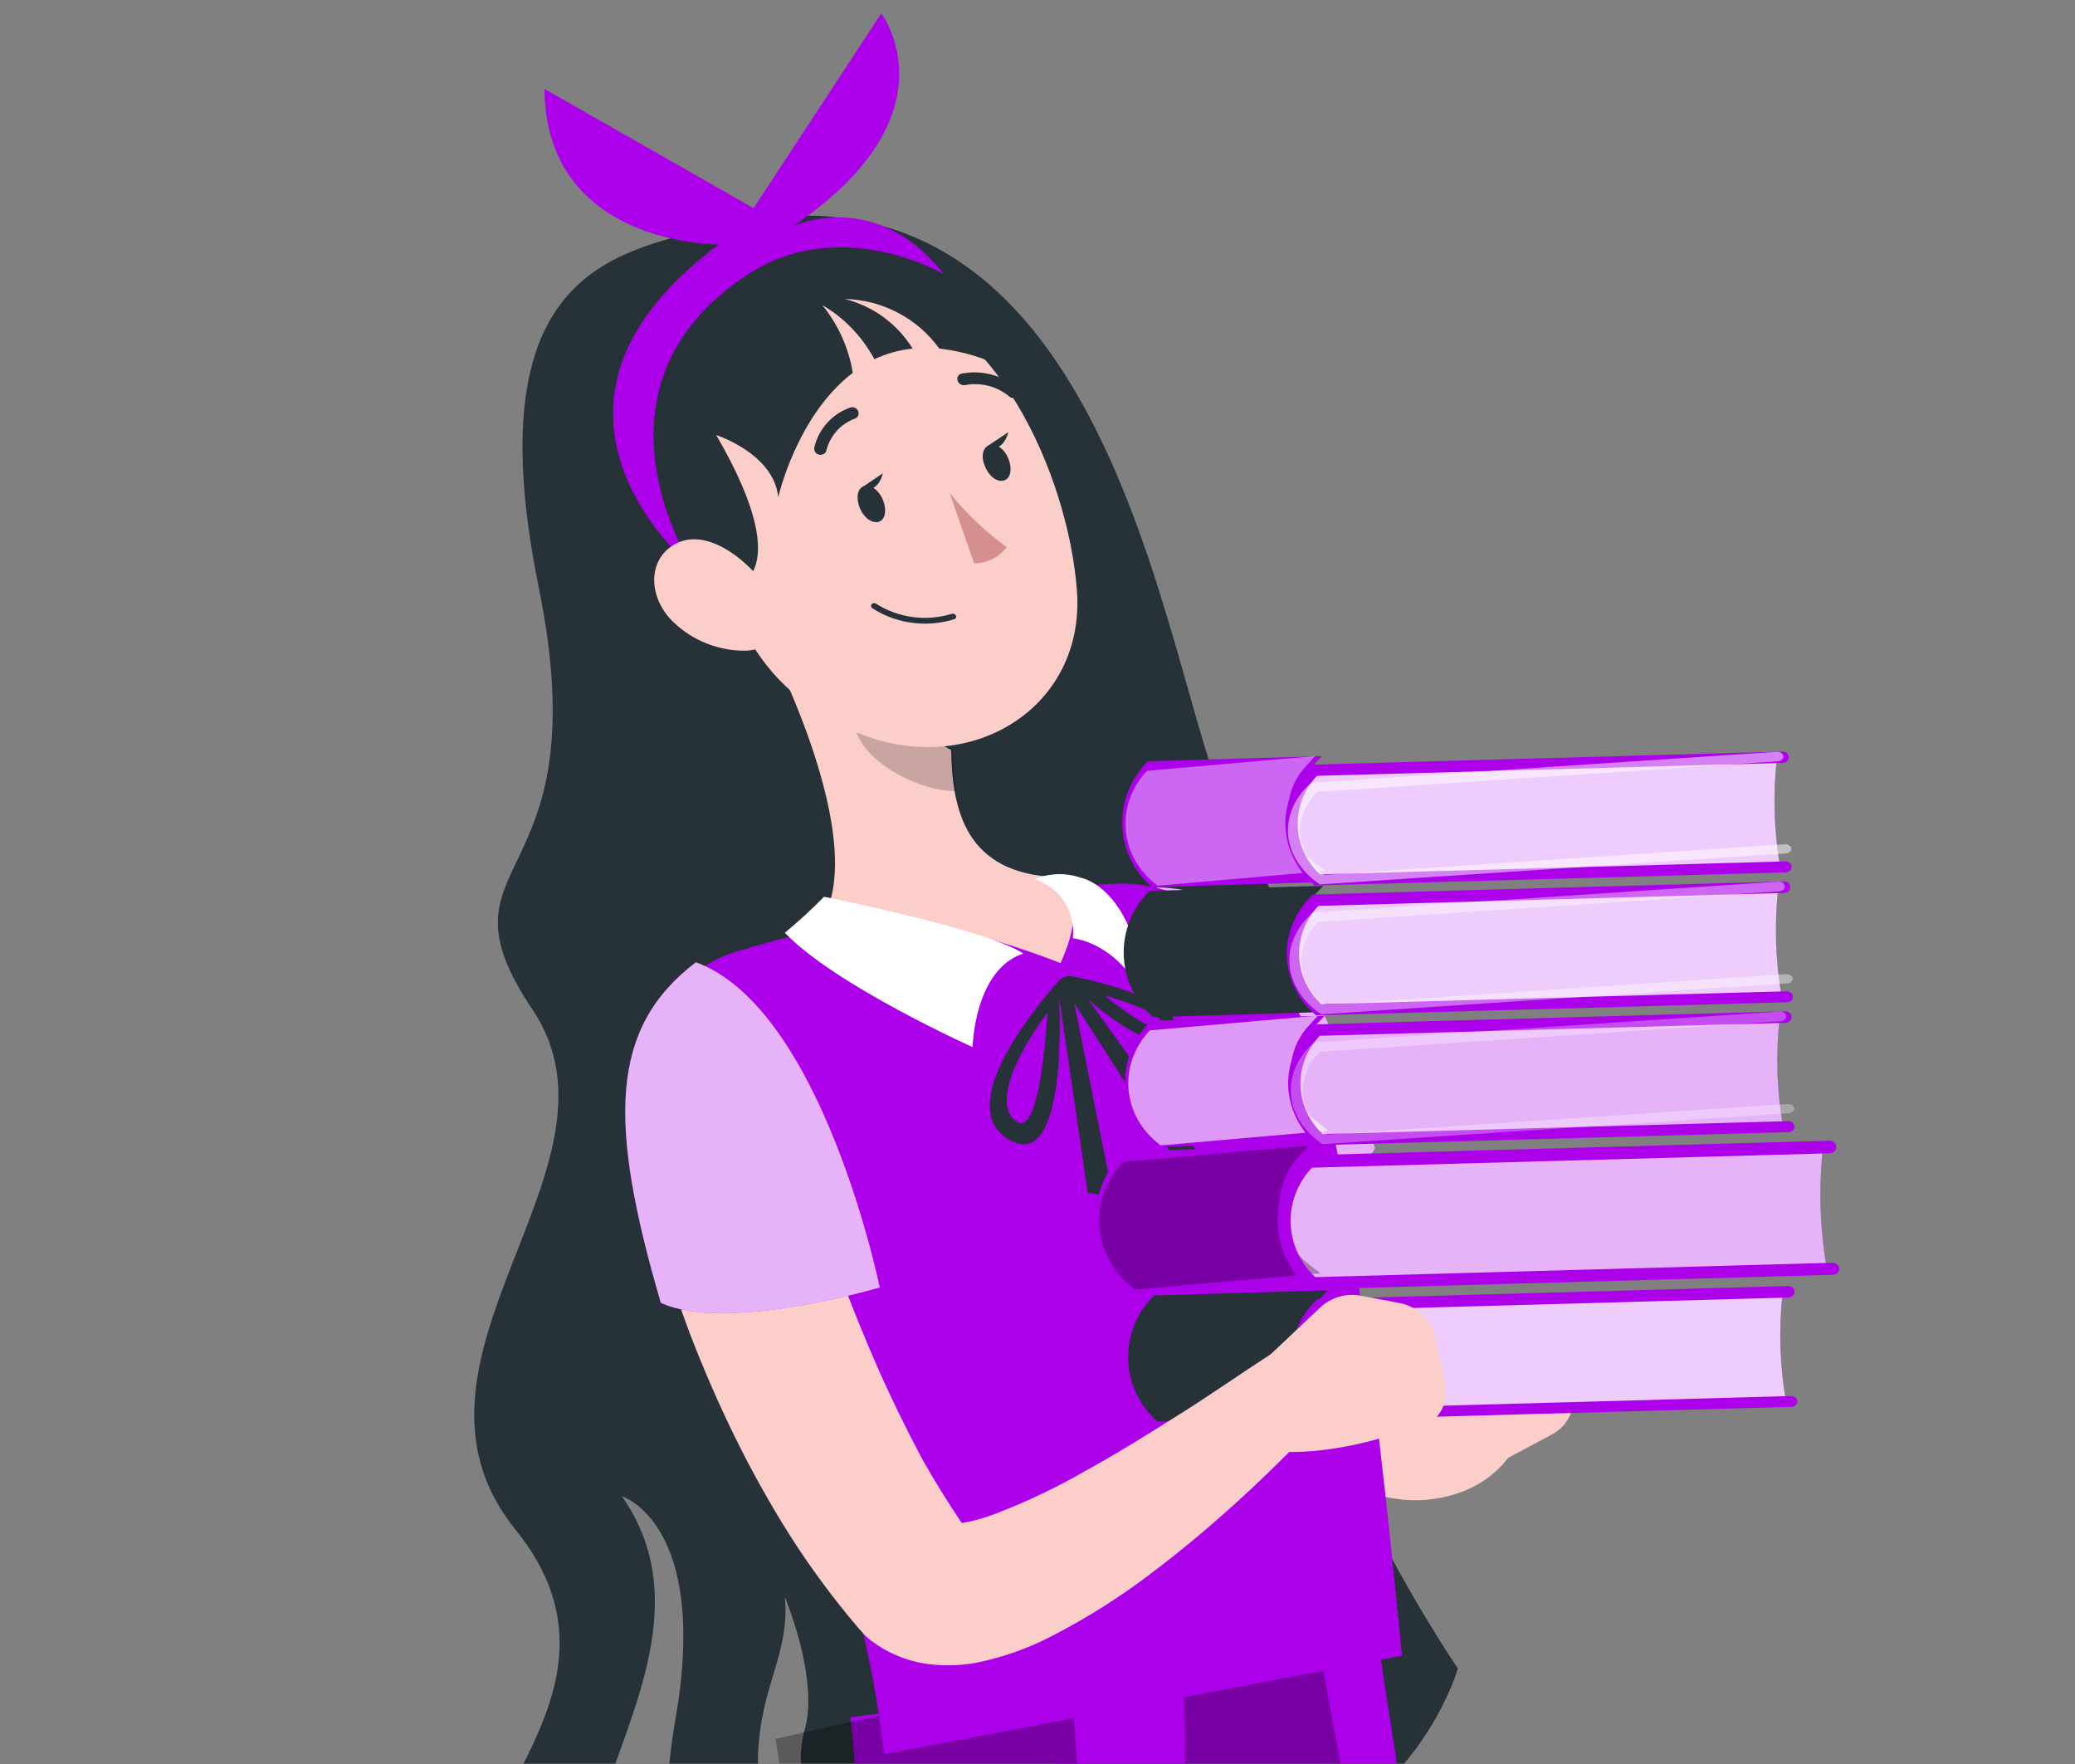 <svg width="320" height="272" viewBox="0 0 320 272" fill="none" xmlns="http://www.w3.org/2000/svg">
<rect x="0" y="0" width="320" height="272" fill="#808080" stroke="none"/>
<g clip-path="url(#clip0_44_13238)">
<path d="M198.036 186.453C200.296 157.984 201.249 143.019 190.497 126.969C179.745 110.919 174.408 17.999 108.499 35.397C94.047 39.222 73.384 42.863 83.071 90.493C92.758 138.124 65.874 131.469 82.134 155.698C98.394 179.928 58.2 209.564 79.536 235.919C100.873 262.275 63.663 282.459 77.754 295.43C82.967 292.801 88.331 290.494 93.817 288.522C92.416 286.167 91.445 281.979 93.899 274.797C98.443 261.512 106.19 245.355 95.903 230.707C95.903 230.707 109.455 234.883 104.158 265.121C102.435 275.054 102.755 281.198 103.97 284.974C108.774 283.555 114.062 282.208 119.668 281.111C117.742 277.985 116.778 274.342 116.899 270.651C117.316 259.66 121.857 255.042 121.035 246.256C121.035 246.256 126.359 258.833 124.095 266.732C123.475 268.965 123.336 271.308 123.686 273.601C124.036 275.894 124.868 278.082 126.125 280.017C140.844 277.586 155.902 278.404 170.282 282.413C213.816 295.519 224.831 257.276 224.831 257.276C224.831 257.276 195.859 214.89 198.036 186.453Z" fill="#263238"/>
<path d="M197.436 160.315L197.256 161.935L197.092 164.131C197.135 165.599 196.949 167.018 196.996 168.63C197.022 171.676 197.292 174.714 197.803 177.714C199.265 186.696 203.07 195.118 208.826 202.11C209.773 203.32 210.831 204.441 211.776 205.594L213.419 207.245L214.889 208.843C216.491 210.607 218.254 212.213 220.156 213.64C220.806 214.136 221.495 214.578 222.216 214.96C222.567 215.138 222.934 215.281 223.311 215.388L223.913 215.514L224.169 215.506C224.169 215.506 224.169 215.506 224.177 215.765C224.694 215.107 225.339 214.562 226.072 214.165C226.805 213.767 227.61 213.526 228.438 213.456C229.267 213.385 230.1 213.487 230.888 213.755C231.676 214.023 232.401 214.451 233.019 215.014C233.637 215.576 234.134 216.261 234.481 217.025C234.828 217.789 235.016 218.618 235.035 219.459C235.053 220.3 234.902 221.136 234.589 221.916C234.276 222.695 233.81 223.402 233.217 223.993L232.201 225.263C231.926 225.617 231.65 225.914 231.374 226.211C230.799 226.769 230.197 227.297 229.569 227.794C228.289 228.725 226.894 229.485 225.421 230.053C222.545 231.11 219.476 231.519 216.428 231.25C211.258 230.685 206.286 228.923 201.896 226.102C200.909 225.469 199.951 224.836 198.992 224.173L196.481 222.059C194.872 220.609 193.238 219.276 191.706 217.535C188.63 214.314 185.858 210.809 183.426 207.065C178.548 199.486 175.158 191.026 173.442 182.148C172.583 177.765 172.119 173.313 172.055 168.844C172.019 166.591 172.096 164.338 172.285 162.092C172.252 160.969 172.475 159.838 172.641 158.68L172.93 156.884L173.102 155.956L173.351 154.738C173.98 151.613 175.778 148.854 178.369 147.038C180.96 145.222 184.143 144.49 187.254 144.994C190.365 145.498 193.162 147.2 195.061 149.744C196.96 152.287 197.814 155.476 197.444 158.643L197.436 160.315Z" fill="#FBCECA"/>
<path d="M243.288 211.23L242.612 216.498C242.484 217.474 242.125 218.405 241.565 219.215C241.006 220.025 240.261 220.69 239.393 221.155L231.148 225.561C229.528 226.438 227.72 226.911 225.879 226.942C224.038 226.972 222.216 226.559 220.569 225.737L218.502 224.709C219.045 215.889 226.089 206.73 226.089 206.73L227.809 203.81C228.15 203.22 228.603 202.702 229.145 202.288C229.686 201.873 230.304 201.57 230.963 201.396C231.621 201.221 232.308 201.179 232.983 201.271C233.659 201.364 234.309 201.589 234.896 201.934L240.53 205.262C241.525 205.877 242.316 206.77 242.807 207.831C243.297 208.892 243.464 210.074 243.288 211.23Z" fill="#FBCECA"/>
<path d="M178.465 136.794C195.113 137.553 203.419 149.504 212.068 177.084C206.466 186.691 182.962 194.451 182.962 194.451C182.962 194.451 166.256 153.73 178.465 136.794Z" fill="#AC00EA"/>
<path opacity="0.7" d="M178.465 136.794C195.113 137.553 203.419 149.504 212.068 177.084C206.466 186.691 182.962 194.451 182.962 194.451C182.962 194.451 166.256 153.73 178.465 136.794Z" fill="white"/>
<path d="M161.849 290.715C152.215 335.681 145.192 333.841 204.29 469.582C193.276 539.186 269.773 658.144 269.773 658.144C276.802 658.212 289.074 655.849 291.755 652.831C278.033 613.513 250.94 514.973 242.303 450.956C234.112 389.974 221.371 310.842 214.219 264.172C213.479 259.52 211.425 245.531 211.425 245.531L163.487 260.464C163.487 260.464 163.411 283.319 161.849 290.715Z" fill="#AC00EA"/>
<g opacity="0.3">
<path d="M162.716 298.191C156.726 342.959 150.64 341.654 207.81 470.538C201.863 539.56 273.048 650.754 273.048 650.754C279.05 650.322 289.406 647.134 291.544 643.985C277.883 606.411 249.872 511.727 239.326 449.578C229.31 390.373 214.511 313.698 206.092 268.45C205.23 263.942 202.783 250.373 202.783 250.373L162.613 268.417C162.613 268.417 163.683 290.829 162.716 298.191Z" fill="black"/>
</g>
<path d="M183.409 300.935C183.409 300.935 189.199 433.432 181.674 478.972C174.289 523.494 40.636 603.983 40.636 603.983C37.629 605.119 31.283 589.046 31.658 585.473C71.338 543.278 108.553 474.149 139.075 463.822C105.48 352.945 110.971 331.526 129.594 293.11C133.843 284.294 131.142 264.808 131.142 264.808L182.479 257.916L183.409 300.935Z" fill="#AC00EA"/>
<g opacity="0.3">
<path d="M168.219 299.589C168.219 299.589 180.558 427.738 176.303 472.437C172.117 516.139 57.131 603.411 57.131 603.411C54.508 604.719 47.971 589.562 48.114 586.07C81.261 542.406 110.75 472.782 137.445 460.665C101.449 355.402 105.193 334.244 119.743 295.694C123.06 286.849 119.594 268.129 119.594 268.129L165.06 257.916L168.219 299.589Z" fill="black"/>
</g>
<path d="M203.06 164.046C205.896 174.797 207.995 185.731 209.343 196.771C211.731 212.826 213.601 228.724 216.213 255.293L136.348 270.506C133.7 247.589 126.35 222.313 102.338 174.171C100.96 171.653 100.167 168.854 100.019 165.983C99.87 163.112 100.37 160.244 101.48 157.594C102.591 154.945 104.284 152.581 106.432 150.682C108.58 148.783 111.127 147.396 113.884 146.627C116.974 145.699 120.294 144.794 123.702 143.972C135.616 140.838 147.734 138.549 159.967 137.123C163.96 136.743 168.156 136.472 172.154 136.265C186.522 135.628 200.042 149.937 203.06 164.046Z" fill="#AC00EA"/>
<path d="M119.39 101.058C124.759 112.179 132.675 132.898 126.56 142.156C126.56 142.156 137.305 138.386 163.557 148.502C168.531 137.442 162.88 135.259 162.88 135.259C149.027 134.672 146.824 125.063 146.69 115.65L119.39 101.058Z" fill="#FBCECA"/>
<path d="M157.794 147.031C150.218 149.556 149.995 161.465 149.995 161.465C149.995 161.465 128.753 151.923 121.035 143.828C123.146 142.084 125.163 140.233 127.077 138.281C127.077 138.281 152.401 143.327 157.794 147.031Z" fill="white"/>
<path d="M165.442 144.678C165.442 144.678 172.434 145.213 176.644 154.201C175.187 136.762 166.712 135.351 166.712 135.351C164.367 134.534 161.806 134.611 159.514 135.57C161.411 136.141 163.047 137.368 164.132 139.034C165.216 140.701 165.681 142.7 165.442 144.678Z" fill="white"/>
<path opacity="0.2" d="M130.725 106.778L146.941 115.401C146.928 117.605 147.118 119.805 147.508 121.974C142.346 122.129 134.045 118.11 132.145 113.067C131.302 111.071 130.821 108.942 130.725 106.778Z" fill="black"/>
<path d="M106.855 78.645C113.847 96.603 116.417 104.23 128.663 111.247C147.072 121.642 167.561 110.384 166.076 91.023C164.762 73.584 153.575 47.158 133.253 44.64C128.932 43.967 124.509 44.466 120.443 46.086C116.377 47.706 112.814 50.388 110.123 53.855C107.432 57.321 105.71 61.447 105.136 65.805C104.561 70.164 105.155 74.596 106.855 78.645Z" fill="#FBCECA"/>
<path d="M146.451 76.011C149.015 79.173 151.977 81.986 155.261 84.378C154.662 85.149 153.897 85.773 153.025 86.204C152.152 86.634 151.195 86.859 150.224 86.863L146.451 76.011Z" fill="#D58F8E"/>
<path d="M144.524 96.048C145.416 95.933 146.296 95.743 147.153 95.481C147.212 95.464 147.266 95.436 147.313 95.398C147.359 95.36 147.396 95.313 147.422 95.261C147.448 95.208 147.462 95.151 147.463 95.093C147.464 95.036 147.452 94.978 147.427 94.925C147.378 94.815 147.289 94.725 147.175 94.673C147.061 94.621 146.931 94.609 146.808 94.641C144.865 95.242 142.802 95.415 140.779 95.149C138.755 94.882 136.823 94.182 135.131 93.103C135.038 93.026 134.917 92.986 134.793 92.989C134.67 92.993 134.552 93.04 134.463 93.121C134.419 93.164 134.385 93.214 134.362 93.268C134.34 93.323 134.329 93.382 134.331 93.441C134.332 93.499 134.347 93.557 134.373 93.611C134.399 93.664 134.436 93.712 134.482 93.752C137.409 95.667 140.988 96.485 144.524 96.048Z" fill="#263238"/>
<path d="M132.574 78.273C133.16 79.782 134.443 80.751 135.49 80.46C136.536 80.169 136.777 78.663 136.191 77.155C135.605 75.646 134.35 74.676 133.275 74.968C132.2 75.26 131.988 76.764 132.574 78.273Z" fill="#263238"/>
<path d="M151.919 71.931C152.505 73.439 153.789 74.408 154.835 74.088C155.881 73.768 156.123 72.292 155.537 70.784C154.95 69.275 153.695 68.306 152.621 68.626C151.546 68.947 151.219 70.426 151.919 71.931Z" fill="#263238"/>
<path d="M152.28 68.783L155.504 66.638C155.504 66.638 154.738 69.992 152.28 68.783Z" fill="#263238"/>
<path d="M126.989 70.019C127.1 69.973 127.199 69.901 127.276 69.809C127.353 69.717 127.407 69.607 127.433 69.49C127.703 68.376 128.241 67.346 129 66.488C129.76 65.63 130.717 64.971 131.789 64.568C131.904 64.535 132.011 64.479 132.103 64.403C132.195 64.327 132.27 64.232 132.324 64.125C132.377 64.019 132.408 63.902 132.414 63.782C132.42 63.663 132.401 63.544 132.358 63.432C132.272 63.193 132.096 62.998 131.868 62.887C131.64 62.776 131.377 62.758 131.136 62.838C129.77 63.311 128.545 64.121 127.574 65.194C126.603 66.266 125.918 67.565 125.582 68.972C125.527 69.213 125.569 69.466 125.699 69.676C125.828 69.887 126.035 70.038 126.275 70.098C126.514 70.161 126.769 70.133 126.989 70.019Z" fill="#263238"/>
<path d="M156.229 61.368C156.349 61.363 156.467 61.334 156.575 61.283C156.684 61.231 156.78 61.158 156.857 61.069C157.025 60.891 157.116 60.657 157.108 60.416C157.101 60.176 156.997 59.947 156.819 59.779C155.66 58.809 154.285 58.108 152.802 57.733C151.319 57.357 149.766 57.317 148.263 57.614C148.147 57.646 148.038 57.701 147.945 57.775C147.852 57.85 147.776 57.942 147.722 58.047C147.668 58.151 147.637 58.266 147.631 58.382C147.625 58.499 147.644 58.616 147.687 58.725C147.768 58.959 147.938 59.155 148.161 59.273C148.385 59.392 148.647 59.424 148.894 59.364C150.091 59.149 151.323 59.2 152.496 59.511C153.67 59.822 154.755 60.385 155.672 61.16C155.828 61.287 156.024 61.36 156.229 61.368Z" fill="#263238"/>
<path d="M132.934 75.154L136.156 72.979C136.156 72.979 135.392 76.363 132.934 75.154Z" fill="#263238"/>
<path d="M126.81 47.035C130.207 49.028 132.986 51.917 134.841 55.385C136.701 54.515 138.694 53.961 140.738 53.747C138.38 49.932 134.619 47.188 130.258 46.101C133.117 46.162 135.922 46.884 138.453 48.209C140.984 49.534 143.172 51.427 144.844 53.738C148.48 54.152 152.007 55.231 155.25 56.919C155.25 56.919 136.122 27.798 111.435 41.855C86.748 55.913 107.316 91.033 107.316 91.033L112.31 90.883C112.31 90.883 123.773 90.023 110.457 67.085C110.457 67.085 119.33 69.939 120.017 76.648C120.017 76.648 122.89 64.048 131.514 57.489C130.885 53.655 129.264 50.051 126.81 47.035Z" fill="#263238"/>
<path d="M106.96 87.736C106.96 87.736 76.579 63.073 110.88 37.704C110.88 37.704 84.134 37.973 83.965 13.713L116.214 32.095L135.906 2.071C135.906 2.071 147.758 17.616 122.335 34.847C122.335 34.847 135.153 28.894 145.545 42.266C145.545 42.266 129.628 32.867 115.177 42.414C88.625 59.968 106.96 87.736 106.96 87.736Z" fill="#AC00EA"/>
<path d="M103.818 95.888C106.802 98.783 110.814 100.381 114.979 100.335C120.288 100.175 120.986 94.656 117.866 90.168C115.048 86.158 108.991 81.415 104.322 83.789C99.653 86.162 100.005 92.251 103.818 95.888Z" fill="#FBCECA"/>
<path d="M184.328 177.137L167.809 154.092C167.809 154.092 178.96 164.12 181.041 158.889C182.772 154.473 169.649 151.424 165.413 150.547C165.022 150.472 164.618 150.5 164.241 150.627C163.863 150.754 163.524 150.976 163.257 151.272C159.737 155.255 147.15 170.394 155.381 175.6C164.982 181.598 163.328 153.682 163.328 153.682L167.743 183.927L171.628 184.556L165.679 154.702L182.428 180.698L184.328 177.137ZM179.07 158.116C178.122 159.982 170.34 153.47 170.34 153.47C170.34 153.47 180.131 156.218 179.156 158.114L179.07 158.116ZM156.295 172.587C152.183 168.174 161.539 156.148 161.539 156.148C161.539 156.148 160.492 176.996 156.381 172.584L156.295 172.587Z" fill="#263238"/>
<path d="M281.112 177.087L186.041 179.675L186.583 198.004L281.683 195.415C280.65 189.354 280.458 183.195 281.112 177.087Z" fill="#AC00EA"/>
<path opacity="0.7" d="M281.112 177.087L186.041 179.675L186.583 198.004L281.683 195.415C280.65 189.354 280.458 183.195 281.112 177.087Z" fill="white"/>
<path d="M203.636 198.229L174.002 199.104L173.705 198.829C172.256 197.493 171.091 195.888 170.276 194.108C169.46 192.328 169.01 190.406 168.952 188.454C168.894 186.502 169.229 184.558 169.938 182.732C170.646 180.907 171.714 179.237 173.08 177.817L173.36 177.525L202.995 176.65L201.286 178.432C198.921 180.911 197.65 184.209 197.751 187.604C197.851 190.999 199.316 194.216 201.825 196.551L203.636 198.229Z" fill="#AC00EA"/>
<g opacity="0.3">
<path d="M203.636 196.34L175.027 198.844L174.724 198.61C173.249 197.471 172.032 196.072 171.144 194.491C170.255 192.91 169.713 191.18 169.547 189.399C169.381 187.617 169.596 185.821 170.179 184.111C170.761 182.402 171.701 180.813 172.942 179.437L173.197 179.154L201.806 176.65L200.254 178.377C198.105 180.78 197.061 183.867 197.349 186.965C197.637 190.064 199.234 192.92 201.79 194.911L203.636 196.34Z" fill="black"/>
</g>
<path d="M282.635 196.57L202.006 198.809C199.104 196.3 197.336 192.844 197.065 189.147C196.922 187.189 197.216 185.223 197.927 183.375C198.639 181.527 199.752 179.838 201.198 178.415L201.48 178.134L282.109 175.896C282.381 175.888 282.646 175.98 282.847 176.153C283.048 176.326 283.168 176.566 283.184 176.821C283.191 177.082 283.088 177.334 282.898 177.524C282.707 177.713 282.444 177.824 282.166 177.832L202.322 180.049C200.114 182.404 198.938 185.455 199.031 188.588C199.124 191.72 200.479 194.701 202.823 196.93L282.58 194.715C282.852 194.708 283.117 194.8 283.318 194.973C283.519 195.146 283.639 195.385 283.655 195.641C283.64 195.887 283.527 196.12 283.338 196.292C283.149 196.464 282.898 196.563 282.635 196.57Z" fill="#AC00EA"/>
<path d="M274.229 136.989L188.67 139.317L189.155 155.73L274.715 153.401C273.793 147.974 273.629 142.458 274.229 136.989Z" fill="#AC00EA"/>
<path opacity="0.8" d="M274.229 136.989L188.67 139.317L189.155 155.73L274.715 153.401C273.793 147.974 273.629 142.458 274.229 136.989Z" fill="white"/>
<path d="M204.667 156.033L177.83 156.825L177.562 156.578C174.938 154.144 173.405 150.786 173.3 147.24C173.194 143.694 174.525 140.251 177.001 137.667L177.252 137.375L204.089 136.583L202.548 138.189C201.484 139.292 200.652 140.59 200.1 142.008C199.548 143.427 199.287 144.939 199.333 146.457C199.378 147.975 199.728 149.469 200.363 150.853C200.998 152.237 201.905 153.483 203.033 154.521L204.667 156.033Z" fill="#263238"/>
<path d="M275.606 154.542L202.942 156.56C200.33 154.301 198.73 151.195 198.466 147.868C198.347 146.106 198.617 144.339 199.258 142.678C199.9 141.016 200.899 139.496 202.194 138.212L202.447 137.932L275.112 135.914C275.236 135.911 275.361 135.931 275.477 135.973C275.593 136.016 275.699 136.079 275.788 136.161C275.877 136.243 275.948 136.34 275.996 136.448C276.044 136.556 276.069 136.672 276.069 136.788C276.076 137.02 275.984 137.245 275.815 137.413C275.645 137.582 275.411 137.68 275.164 137.687L203.314 139.682C201.319 141.792 200.255 144.535 200.338 147.352C200.422 150.169 201.647 152.849 203.763 154.845L275.556 152.851C275.681 152.848 275.805 152.868 275.921 152.91C276.037 152.953 276.143 153.017 276.232 153.098C276.321 153.18 276.392 153.277 276.44 153.385C276.489 153.493 276.513 153.609 276.513 153.726C276.498 153.943 276.396 154.148 276.228 154.299C276.06 154.45 275.839 154.537 275.606 154.542Z" fill="#AC00EA"/>
<g opacity="0.4">
<path d="M275.617 151.629L203.758 156.4C201.067 154.606 199.338 152.056 198.921 149.264C198.721 147.783 198.906 146.283 199.463 144.855C200.021 143.428 200.94 142.105 202.162 140.968L202.4 140.721L274.259 135.95C274.382 135.941 274.506 135.953 274.623 135.984C274.74 136.015 274.847 136.064 274.94 136.129C275.032 136.194 275.107 136.273 275.159 136.362C275.212 136.451 275.242 136.547 275.247 136.646C275.264 136.841 275.184 137.034 275.024 137.183C274.864 137.332 274.637 137.425 274.393 137.441L203.339 142.159C201.462 144.022 200.537 146.379 200.751 148.75C200.965 151.12 202.303 153.327 204.492 154.92L275.489 150.206C275.612 150.197 275.736 150.209 275.853 150.24C275.97 150.271 276.077 150.32 276.17 150.385C276.262 150.45 276.336 150.529 276.389 150.618C276.442 150.707 276.472 150.803 276.477 150.902C276.472 151.086 276.381 151.263 276.222 151.397C276.063 151.531 275.847 151.614 275.617 151.629Z" fill="white"/>
</g>
<path d="M274.01 116.993L188.452 119.322L188.94 135.821L274.498 133.491C273.565 128.036 273.401 122.49 274.01 116.993Z" fill="#AC00EA"/>
<path opacity="0.8" d="M274.01 116.993L188.452 119.322L188.94 135.821L274.498 133.491C273.565 128.036 273.401 122.49 274.01 116.993Z" fill="white"/>
<path d="M204.449 136.008L177.611 136.8L177.344 136.553C174.72 134.119 173.187 130.76 173.081 127.215C172.976 123.669 174.307 120.226 176.782 117.642L177.034 117.379L203.872 116.587L202.331 118.193C201.25 119.283 200.402 120.576 199.84 121.994C199.277 123.412 199.01 124.927 199.056 126.448C199.101 127.969 199.457 129.465 200.103 130.848C200.749 132.23 201.671 133.471 202.815 134.495L204.449 136.008Z" fill="#AC00EA"/>
<g opacity="0.4">
<path d="M204.449 134.302L178.535 136.567L178.263 136.356C175.588 134.283 173.917 131.302 173.616 128.068C173.315 124.834 174.41 121.611 176.659 119.107L176.888 118.852L202.802 116.587L201.402 118.143C200.417 119.202 199.67 120.432 199.205 121.76C198.74 123.088 198.567 124.488 198.696 125.875C198.825 127.263 199.254 128.61 199.956 129.836C200.658 131.062 201.62 132.143 202.784 133.013L204.449 134.302Z" fill="white"/>
</g>
<path d="M275.389 134.517L202.725 136.534C200.118 134.26 198.52 131.148 198.248 127.815C198.129 126.053 198.399 124.286 199.041 122.625C199.682 120.963 200.681 119.443 201.976 118.159L202.23 117.906L274.895 115.889C275.142 115.882 275.381 115.967 275.56 116.126C275.74 116.285 275.844 116.504 275.851 116.736C275.858 116.967 275.766 117.192 275.597 117.36C275.427 117.529 275.193 117.627 274.947 117.634L203.096 119.629C201.106 121.747 200.045 124.493 200.129 127.313C200.212 130.133 201.434 132.816 203.547 134.819L275.339 132.826C275.586 132.819 275.825 132.904 276.005 133.063C276.184 133.222 276.288 133.441 276.295 133.673C276.287 133.895 276.189 134.106 276.02 134.263C275.852 134.42 275.626 134.51 275.389 134.517Z" fill="#AC00EA"/>
<g opacity="0.5">
<path d="M275.4 131.603L203.541 136.374C200.854 134.568 199.127 132.012 198.702 129.215C198.502 127.735 198.687 126.234 199.244 124.807C199.802 123.379 200.721 122.056 201.943 120.919L202.183 120.695L274.042 115.924C274.286 115.908 274.527 115.97 274.712 116.096C274.897 116.222 275.01 116.403 275.028 116.597C275.046 116.792 274.966 116.985 274.806 117.134C274.645 117.284 274.419 117.377 274.175 117.393L203.12 122.111C201.248 123.98 200.326 126.339 200.541 128.712C200.755 131.085 202.09 133.295 204.275 134.894L275.272 130.18C275.516 130.164 275.757 130.226 275.942 130.352C276.127 130.478 276.24 130.658 276.258 130.853C276.26 131.041 276.173 131.223 276.013 131.362C275.854 131.502 275.635 131.588 275.4 131.603Z" fill="white"/>
</g>
<path d="M274.906 199.372L189.349 201.701L189.838 218.229L275.395 215.899C274.462 210.434 274.298 204.879 274.906 199.372Z" fill="#AC00EA"/>
<path opacity="0.8" d="M274.906 199.372L189.349 201.701L189.838 218.229L275.395 215.899C274.462 210.434 274.298 204.879 274.906 199.372Z" fill="white"/>
<path d="M205.346 218.416L178.509 219.208L178.242 218.961C175.617 216.527 174.084 213.168 173.979 209.623C173.873 206.077 175.204 202.634 177.68 200.049L177.931 199.758L204.768 198.966L203.228 200.601C202.147 201.691 201.299 202.984 200.737 204.402C200.174 205.82 199.908 207.335 199.953 208.856C199.998 210.377 200.354 211.873 201 213.256C201.646 214.638 202.568 215.879 203.712 216.904L205.346 218.416Z" fill="#263238"/>
<path d="M276.285 216.925L203.62 218.943C201.008 216.684 199.409 213.577 199.144 210.251C199.026 208.489 199.295 206.722 199.937 205.06C200.578 203.399 201.577 201.879 202.872 200.595L203.126 200.315L275.79 198.297C275.915 198.294 276.039 198.314 276.155 198.356C276.271 198.398 276.377 198.462 276.466 198.544C276.556 198.625 276.627 198.723 276.675 198.831C276.723 198.939 276.748 199.054 276.747 199.171C276.754 199.403 276.663 199.627 276.493 199.796C276.323 199.964 276.09 200.063 275.843 200.07L203.992 202.065C202.002 204.183 200.941 206.929 201.025 209.749C201.109 212.568 202.33 215.251 204.443 217.255L276.235 215.262C276.482 215.255 276.721 215.34 276.901 215.499C277.08 215.658 277.185 215.877 277.191 216.108C277.176 216.326 277.075 216.531 276.907 216.682C276.739 216.833 276.517 216.92 276.285 216.925Z" fill="#AC00EA"/>
<path d="M274.444 157.015L188.886 159.344L189.374 175.843L274.932 173.513C273.999 168.058 273.835 162.512 274.444 157.015Z" fill="#AC00EA"/>
<path opacity="0.7" d="M274.444 157.015L188.886 159.344L189.374 175.843L274.932 173.513C273.999 168.058 273.835 162.512 274.444 157.015Z" fill="white"/>
<path d="M204.883 176.059L178.047 176.851L177.778 176.575C175.154 174.141 173.621 170.783 173.515 167.237C173.41 163.691 174.741 160.248 177.216 157.664L177.469 157.401L204.305 156.609L202.765 158.215C201.683 159.305 200.836 160.598 200.274 162.016C199.711 163.435 199.444 164.949 199.489 166.47C199.535 167.991 199.891 169.488 200.537 170.87C201.182 172.253 202.105 173.493 203.249 174.518L204.883 176.059Z" fill="#AC00EA"/>
<g opacity="0.6">
<path d="M204.883 174.352L178.972 176.618L178.697 176.381C176.022 174.308 174.351 171.326 174.05 168.092C173.75 164.857 174.844 161.634 177.093 159.129L177.322 158.875L203.234 156.609L201.834 158.165C200.849 159.224 200.102 160.454 199.638 161.783C199.173 163.111 199 164.511 199.129 165.899C199.258 167.286 199.686 168.633 200.388 169.86C201.091 171.086 202.052 172.167 203.216 173.038L204.883 174.352Z" fill="white"/>
</g>
<path d="M275.824 174.568L203.159 176.585C200.547 174.326 198.948 171.22 198.683 167.894C198.562 166.127 198.83 164.356 199.472 162.689C200.113 161.023 201.113 159.498 202.41 158.21L202.664 157.958L275.329 155.94C275.576 155.933 275.815 156.018 275.994 156.177C276.174 156.336 276.278 156.555 276.285 156.787C276.293 156.904 276.275 157.021 276.233 157.131C276.191 157.241 276.126 157.342 276.042 157.429C275.958 157.515 275.856 157.585 275.742 157.634C275.629 157.682 275.506 157.709 275.382 157.713L203.531 159.708C201.536 161.818 200.472 164.561 200.555 167.378C200.639 170.195 201.864 172.874 203.981 174.87L275.773 172.877C276.02 172.87 276.259 172.956 276.439 173.114C276.618 173.273 276.723 173.492 276.729 173.724C276.721 173.946 276.623 174.157 276.455 174.314C276.286 174.471 276.061 174.562 275.824 174.568Z" fill="#AC00EA"/>
<g opacity="0.3">
<path d="M275.835 171.654L203.976 176.425C201.284 174.632 199.555 172.081 199.138 169.289C198.936 167.805 199.119 166.301 199.676 164.869C200.234 163.438 201.153 162.111 202.377 160.97L202.617 160.747L274.476 155.975C274.72 155.959 274.961 156.021 275.146 156.147C275.331 156.273 275.445 156.454 275.462 156.649C275.475 156.747 275.463 156.846 275.427 156.941C275.39 157.035 275.331 157.124 275.251 157.2C275.172 157.276 275.074 157.339 274.964 157.385C274.854 157.431 274.734 157.459 274.611 157.467L203.557 162.185C201.68 164.048 200.754 166.404 200.968 168.775C201.182 171.146 202.52 173.352 204.709 174.945L275.706 170.231C275.95 170.215 276.191 170.277 276.376 170.403C276.561 170.529 276.675 170.71 276.692 170.904C276.694 171.092 276.607 171.274 276.448 171.414C276.288 171.553 276.069 171.639 275.835 171.654Z" fill="white"/>
</g>
<path d="M215.835 200.922L209.837 199.789C208.723 199.58 207.573 199.637 206.485 199.958C205.397 200.278 204.402 200.851 203.583 201.629L195.82 208.961C194.269 210.424 193.1 212.236 192.412 214.243C191.724 216.25 191.538 218.392 191.869 220.485L192.234 223.098C202.077 225.656 214.593 221.234 214.593 221.234L218.285 220.383C219.051 220.226 219.779 219.92 220.426 219.484C221.073 219.048 221.626 218.489 222.054 217.84C222.482 217.191 222.776 216.465 222.92 215.703C223.063 214.941 223.052 214.159 222.889 213.402L221.261 206.122C220.971 204.824 220.303 203.639 219.338 202.714C218.373 201.79 217.155 201.167 215.835 200.922Z" fill="#FBCECA"/>
<path d="M204.976 210.379C204.527 209.693 203.942 209.103 203.258 208.644C202.574 208.186 201.804 207.869 200.993 207.712C200.183 207.555 199.349 207.562 198.541 207.731C197.732 207.9 196.967 208.229 196.289 208.697L196.145 208.702C191.512 211.695 186.746 215.034 182.026 218.001C177.306 220.968 172.501 223.995 167.713 226.622C163.171 229.254 158.424 231.524 153.519 233.411C151.84 234.062 150.099 234.544 148.322 234.851C146.153 231.604 144.038 228.242 142.092 224.732C139.743 220.291 137.507 215.762 135.44 211.084C133.372 206.407 131.476 201.668 129.696 196.982C128.789 194.554 127.912 192.154 127.091 189.723C126.27 187.293 125.446 184.748 124.779 182.627L124.768 182.256C123.731 179.281 121.582 176.815 118.765 175.366C115.948 173.916 112.677 173.593 109.625 174.464C106.573 175.334 103.974 177.331 102.361 180.045C100.749 182.758 100.247 185.98 100.958 189.047C101.799 192.162 102.566 194.709 103.513 197.535C104.461 200.362 105.402 202.989 106.403 205.671C108.461 211.005 110.749 216.303 113.292 221.48C115.862 226.729 118.714 231.837 121.835 236.784C125.06 241.838 128.637 246.663 132.541 251.223L132.898 251.612C133.291 252.086 133.739 252.513 134.231 252.886C137.037 255.054 140.415 256.371 143.96 256.678C146.469 256.919 149.002 256.756 151.46 256.197C155.132 255.372 158.683 254.086 162.027 252.37C167.681 249.471 173.054 246.061 178.078 242.185C182.921 238.5 187.499 234.624 191.87 230.582C196.242 226.541 200.41 222.42 204.45 217.903C205.375 216.888 205.929 215.594 206.024 214.23C206.12 212.866 205.75 211.51 204.976 210.379Z" fill="#FBCECA"/>
<path d="M107.318 148.375C93.944 158.554 93.802 173.171 101.905 200.881C111.898 205.562 135.676 198.524 135.676 198.524C135.676 198.524 126.868 155.503 107.318 148.375Z" fill="#AC00EA"/>
<path opacity="0.7" d="M107.318 148.375C93.944 158.554 93.802 173.171 101.905 200.881C111.898 205.562 135.676 198.524 135.676 198.524C135.676 198.524 126.868 155.503 107.318 148.375Z" fill="white"/>
</g>
<defs>
<clipPath id="clip0_44_13238">
<rect width="320" height="271.937" fill="white" transform="matrix(-1 0 0 1 320 0)"/>
</clipPath>
</defs>
</svg>
